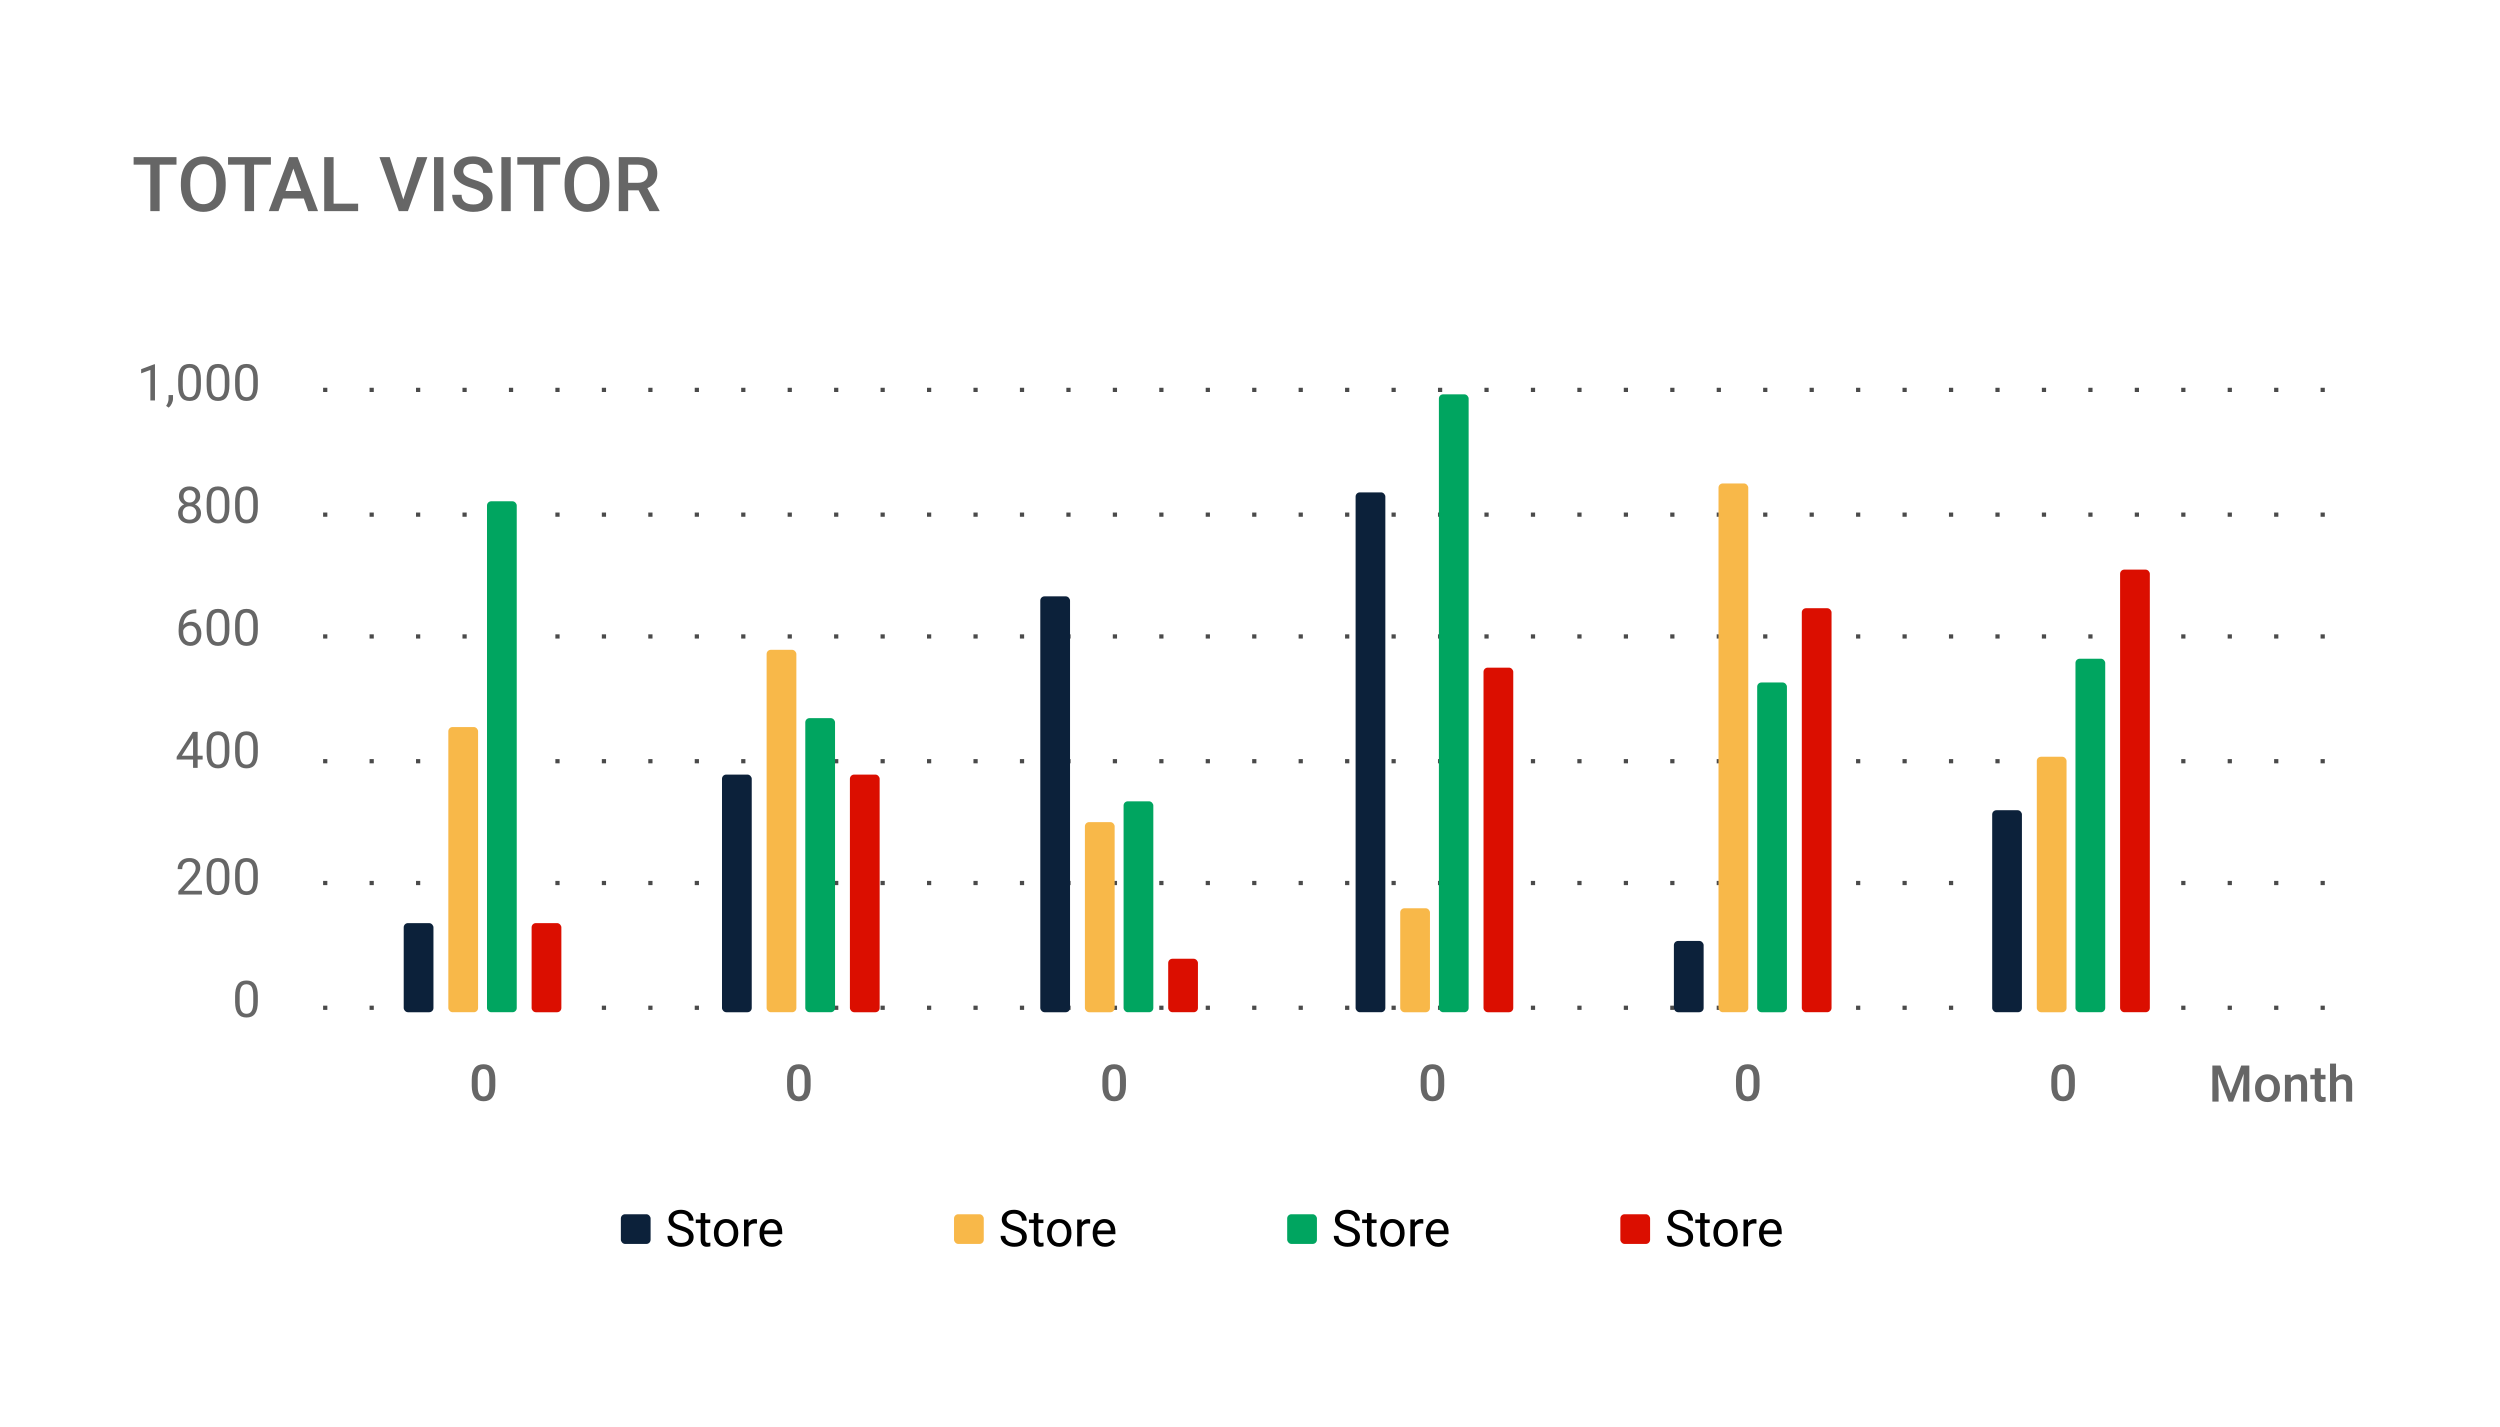 <svg width="592" height="338" viewBox="0 0 592 338" fill="none" xmlns="http://www.w3.org/2000/svg">
<g clip-path="url(#clip0_33_541)" filter="url(#filter0_d_33_541)">
<g filter="url(#filter1_d_33_541)">
<rect x="16" y="12" width="560" height="306" rx="3" fill="white"/>
</g>
<g clip-path="url(#clip1_33_541)">
<path opacity="0.6" d="M117.293 253.067C117.293 254.293 117.063 255.219 116.602 255.844C116.145 256.465 115.448 256.776 114.51 256.776C113.588 256.776 112.893 256.473 112.424 255.867C111.959 255.258 111.721 254.358 111.709 253.166V251.69C111.709 250.463 111.938 249.543 112.395 248.93C112.856 248.317 113.557 248.01 114.499 248.01C115.432 248.01 116.127 248.309 116.584 248.906C117.045 249.504 117.282 250.399 117.293 251.59V253.067ZM115.87 251.473C115.87 250.672 115.76 250.086 115.542 249.715C115.323 249.34 114.975 249.152 114.499 249.152C114.034 249.152 113.692 249.33 113.473 249.686C113.254 250.037 113.139 250.588 113.127 251.338V253.272C113.127 254.068 113.239 254.662 113.461 255.053C113.684 255.443 114.034 255.639 114.51 255.639C114.967 255.639 115.305 255.459 115.524 255.1C115.743 254.736 115.858 254.17 115.87 253.401V251.473ZM115.588 270.658H114.17V263.809L112.079 264.524V263.322L115.407 262.098H115.588V270.658Z" fill="black"/>
<path opacity="0.6" d="M191.96 253.067C191.96 254.293 191.73 255.219 191.269 255.844C190.812 256.465 190.115 256.776 189.177 256.776C188.255 256.776 187.56 256.473 187.091 255.867C186.626 255.258 186.388 254.358 186.376 253.166V251.69C186.376 250.463 186.605 249.543 187.062 248.93C187.523 248.317 188.224 248.01 189.165 248.01C190.099 248.01 190.794 248.309 191.251 248.906C191.712 249.504 191.948 250.399 191.96 251.59V253.067ZM190.536 251.473C190.536 250.672 190.427 250.086 190.208 249.715C189.99 249.34 189.642 249.152 189.165 249.152C188.7 249.152 188.359 249.33 188.14 249.686C187.921 250.037 187.806 250.588 187.794 251.338V253.272C187.794 254.068 187.906 254.662 188.128 255.053C188.351 255.443 188.7 255.639 189.177 255.639C189.634 255.639 189.972 255.459 190.191 255.1C190.409 254.736 190.525 254.17 190.536 253.401V251.473ZM192.136 270.658H186.4V269.68L189.241 266.58C189.652 266.123 189.943 265.742 190.115 265.438C190.29 265.129 190.378 264.82 190.378 264.512C190.378 264.106 190.263 263.777 190.032 263.527C189.806 263.277 189.499 263.152 189.113 263.152C188.652 263.152 188.294 263.293 188.04 263.574C187.786 263.856 187.659 264.24 187.659 264.729H186.236C186.236 264.209 186.353 263.742 186.587 263.328C186.825 262.91 187.163 262.586 187.601 262.356C188.042 262.125 188.55 262.01 189.124 262.01C189.952 262.01 190.605 262.219 191.081 262.637C191.562 263.051 191.802 263.625 191.802 264.359C191.802 264.785 191.681 265.233 191.439 265.701C191.2 266.166 190.808 266.695 190.261 267.289L188.175 269.522H192.136V270.658Z" fill="black"/>
<path opacity="0.6" d="M266.627 253.067C266.627 254.293 266.396 255.219 265.936 255.844C265.479 256.465 264.781 256.776 263.844 256.776C262.922 256.776 262.227 256.473 261.758 255.867C261.293 255.258 261.055 254.358 261.043 253.166V251.69C261.043 250.463 261.271 249.543 261.729 248.93C262.189 248.317 262.891 248.01 263.832 248.01C264.766 248.01 265.461 248.309 265.918 248.906C266.379 249.504 266.615 250.399 266.627 251.59V253.067ZM265.203 251.473C265.203 250.672 265.094 250.086 264.875 249.715C264.656 249.34 264.309 249.152 263.832 249.152C263.367 249.152 263.025 249.33 262.807 249.686C262.588 250.037 262.473 250.588 262.461 251.338V253.272C262.461 254.068 262.572 254.662 262.795 255.053C263.018 255.443 263.367 255.639 263.844 255.639C264.301 255.639 264.639 255.459 264.857 255.1C265.076 254.736 265.191 254.17 265.203 253.401V251.473ZM262.713 265.742H263.58C264.018 265.738 264.363 265.625 264.617 265.402C264.875 265.18 265.004 264.858 265.004 264.436C265.004 264.029 264.896 263.715 264.682 263.492C264.471 263.266 264.146 263.152 263.709 263.152C263.326 263.152 263.012 263.264 262.766 263.486C262.52 263.705 262.396 263.992 262.396 264.348H260.973C260.973 263.91 261.088 263.512 261.318 263.152C261.553 262.793 261.877 262.514 262.291 262.315C262.709 262.111 263.176 262.01 263.691 262.01C264.543 262.01 265.211 262.225 265.695 262.654C266.184 263.08 266.428 263.674 266.428 264.436C266.428 264.818 266.305 265.18 266.059 265.52C265.816 265.856 265.502 266.109 265.115 266.281C265.584 266.442 265.939 266.693 266.182 267.037C266.428 267.381 266.551 267.791 266.551 268.268C266.551 269.033 266.287 269.643 265.76 270.096C265.236 270.549 264.547 270.776 263.691 270.776C262.871 270.776 262.199 270.557 261.676 270.119C261.152 269.682 260.891 269.1 260.891 268.373H262.314C262.314 268.748 262.439 269.053 262.689 269.287C262.943 269.522 263.283 269.639 263.709 269.639C264.15 269.639 264.498 269.522 264.752 269.287C265.006 269.053 265.133 268.713 265.133 268.268C265.133 267.818 265 267.473 264.734 267.231C264.469 266.988 264.074 266.867 263.551 266.867H262.713V265.742Z" fill="black"/>
<path opacity="0.6" d="M341.998 253.067C341.998 254.293 341.767 255.219 341.306 255.844C340.849 256.465 340.152 256.776 339.215 256.776C338.293 256.776 337.597 256.473 337.129 255.867C336.664 255.258 336.426 254.358 336.414 253.166V251.69C336.414 250.463 336.642 249.543 337.099 248.93C337.56 248.317 338.261 248.01 339.203 248.01C340.136 248.01 340.832 248.309 341.289 248.906C341.75 249.504 341.986 250.399 341.998 251.59V253.067ZM340.574 251.473C340.574 250.672 340.465 250.086 340.246 249.715C340.027 249.34 339.679 249.152 339.203 249.152C338.738 249.152 338.396 249.33 338.177 249.686C337.959 250.037 337.844 250.588 337.832 251.338V253.272C337.832 254.068 337.943 254.662 338.166 255.053C338.388 255.443 338.738 255.639 339.215 255.639C339.672 255.639 340.01 255.459 340.228 255.1C340.447 254.736 340.562 254.17 340.574 253.401V251.473ZM341.254 267.617H342.314V268.76H341.254V270.658H339.83V268.76H336.144L336.103 267.893L339.783 262.127H341.254V267.617ZM337.597 267.617H339.83V264.055L339.724 264.242L337.597 267.617Z" fill="black"/>
<path opacity="0.6" d="M416.665 253.067C416.665 254.293 416.434 255.219 415.973 255.844C415.516 256.465 414.819 256.776 413.881 256.776C412.959 256.776 412.264 256.473 411.795 255.867C411.331 255.258 411.092 254.358 411.081 253.166V251.69C411.081 250.463 411.309 249.543 411.766 248.93C412.227 248.317 412.928 248.01 413.87 248.01C414.803 248.01 415.499 248.309 415.956 248.906C416.417 249.504 416.653 250.399 416.665 251.59V253.067ZM415.241 251.473C415.241 250.672 415.131 250.086 414.913 249.715C414.694 249.34 414.346 249.152 413.87 249.152C413.405 249.152 413.063 249.33 412.844 249.686C412.625 250.037 412.51 250.588 412.499 251.338V253.272C412.499 254.068 412.61 254.662 412.833 255.053C413.055 255.443 413.405 255.639 413.881 255.639C414.338 255.639 414.676 255.459 414.895 255.1C415.114 254.736 415.229 254.17 415.241 253.401V251.473ZM411.485 266.428L411.948 262.127H416.53V263.358H413.131L412.897 265.397C413.292 265.17 413.737 265.057 414.233 265.057C415.045 265.057 415.676 265.317 416.125 265.836C416.579 266.356 416.805 267.055 416.805 267.934C416.805 268.801 416.555 269.492 416.055 270.008C415.555 270.52 414.87 270.776 413.999 270.776C413.217 270.776 412.569 270.555 412.053 270.113C411.542 269.668 411.264 269.082 411.221 268.356H412.598C412.653 268.77 412.801 269.088 413.043 269.311C413.286 269.529 413.602 269.639 413.993 269.639C414.43 269.639 414.77 269.483 415.012 269.17C415.258 268.858 415.381 268.432 415.381 267.893C415.381 267.373 415.247 266.963 414.977 266.662C414.708 266.358 414.336 266.205 413.864 266.205C413.606 266.205 413.387 266.24 413.208 266.311C413.028 266.377 412.833 266.51 412.622 266.709L411.485 266.428Z" fill="black"/>
<path opacity="0.6" d="M491.331 253.067C491.331 254.293 491.101 255.219 490.64 255.844C490.183 256.465 489.486 256.776 488.548 256.776C487.626 256.776 486.931 256.473 486.462 255.867C485.997 255.258 485.759 254.358 485.747 253.166V251.69C485.747 250.463 485.976 249.543 486.433 248.93C486.894 248.317 487.595 248.01 488.536 248.01C489.47 248.01 490.165 248.309 490.622 248.906C491.083 249.504 491.32 250.399 491.331 251.59V253.067ZM489.907 251.473C489.907 250.672 489.798 250.086 489.579 249.715C489.361 249.34 489.013 249.152 488.536 249.152C488.072 249.152 487.73 249.33 487.511 249.686C487.292 250.037 487.177 250.588 487.165 251.338V253.272C487.165 254.068 487.277 254.662 487.499 255.053C487.722 255.443 488.072 255.639 488.548 255.639C489.005 255.639 489.343 255.459 489.562 255.1C489.781 254.736 489.896 254.17 489.907 253.401V251.473ZM490.2 262.086V263.264H490.025C489.228 263.276 488.591 263.494 488.115 263.92C487.638 264.346 487.355 264.949 487.265 265.731C487.722 265.25 488.306 265.01 489.017 265.01C489.771 265.01 490.365 265.276 490.798 265.807C491.236 266.338 491.454 267.024 491.454 267.863C491.454 268.731 491.198 269.434 490.687 269.973C490.179 270.508 489.511 270.776 488.683 270.776C487.831 270.776 487.14 270.461 486.609 269.832C486.081 269.203 485.818 268.379 485.818 267.359V266.873C485.818 265.377 486.181 264.205 486.907 263.358C487.638 262.51 488.687 262.086 490.054 262.086H490.2ZM488.671 266.158C488.359 266.158 488.072 266.246 487.81 266.422C487.552 266.598 487.363 266.832 487.241 267.125V267.559C487.241 268.192 487.374 268.695 487.64 269.07C487.906 269.442 488.249 269.627 488.671 269.627C489.093 269.627 489.427 269.469 489.673 269.152C489.919 268.836 490.042 268.42 490.042 267.904C490.042 267.389 489.917 266.969 489.667 266.645C489.417 266.32 489.085 266.158 488.671 266.158Z" fill="black"/>
<path opacity="0.6" d="M525.808 248.323L528.269 254.862L530.724 248.323H532.64V256.854H531.163V254.041L531.31 250.28L528.79 256.854H527.73L525.216 250.285L525.362 254.041V256.854H523.886V248.323H525.808ZM533.993 253.625C533.993 253.004 534.116 252.446 534.362 251.949C534.609 251.449 534.954 251.067 535.4 250.801C535.845 250.531 536.357 250.397 536.935 250.397C537.79 250.397 538.484 250.672 539.015 251.223C539.55 251.774 539.839 252.504 539.882 253.414L539.888 253.748C539.888 254.373 539.767 254.932 539.525 255.424C539.286 255.916 538.943 256.297 538.493 256.567C538.048 256.836 537.532 256.971 536.946 256.971C536.052 256.971 535.335 256.674 534.796 256.08C534.261 255.483 533.993 254.688 533.993 253.696V253.625ZM535.417 253.748C535.417 254.401 535.552 254.912 535.821 255.283C536.091 255.651 536.466 255.834 536.946 255.834C537.427 255.834 537.8 255.647 538.066 255.272C538.335 254.897 538.47 254.348 538.47 253.625C538.47 252.985 538.331 252.477 538.054 252.102C537.78 251.727 537.407 251.539 536.935 251.539C536.47 251.539 536.101 251.725 535.827 252.096C535.554 252.463 535.417 253.014 535.417 253.748ZM542.413 250.514L542.454 251.246C542.923 250.68 543.538 250.397 544.3 250.397C545.62 250.397 546.292 251.153 546.316 252.664V256.854H544.892V252.746C544.892 252.344 544.804 252.047 544.628 251.856C544.456 251.66 544.173 251.563 543.778 251.563C543.204 251.563 542.777 251.823 542.495 252.342V256.854H541.071V250.514H542.413ZM549.556 248.973V250.514H550.675V251.569H549.556V255.108C549.556 255.35 549.603 255.526 549.696 255.635C549.794 255.74 549.966 255.793 550.212 255.793C550.376 255.793 550.542 255.774 550.71 255.735V256.836C550.386 256.926 550.073 256.971 549.773 256.971C548.679 256.971 548.132 256.367 548.132 255.16V251.569H547.089V250.514H548.132V248.973H549.556ZM553.171 251.205C553.636 250.666 554.224 250.397 554.935 250.397C556.286 250.397 556.972 251.168 556.991 252.711V256.854H555.568V252.764C555.568 252.326 555.472 252.018 555.28 251.838C555.093 251.655 554.816 251.563 554.448 251.563C553.878 251.563 553.452 251.817 553.171 252.324V256.854H551.747V247.854H553.171V251.205Z" fill="black"/>
</g>
<path d="M76.513 146.71H553.459" stroke="#4A4A4A" stroke-dasharray="1 10"/>
<path d="M76.513 88.324H553.459" stroke="#4A4A4A" stroke-dasharray="1 10"/>
<path d="M76.513 176.255H553.459" stroke="#4A4A4A" stroke-dasharray="1 10"/>
<path d="M76.513 117.869H553.459" stroke="#4A4A4A" stroke-dasharray="1 10"/>
<path d="M76.513 205.097H553.459" stroke="#4A4A4A" stroke-dasharray="1 10"/>
<path d="M76.513 234.641H553.459" stroke="#4A4A4A" stroke-dasharray="1 10"/>
<g clip-path="url(#clip2_33_541)">
<path opacity="0.6" d="M61.056 233.192C61.056 234.461 60.839 235.405 60.405 236.022C59.971 236.639 59.294 236.948 58.372 236.948C57.462 236.948 56.788 236.647 56.35 236.045C55.913 235.44 55.686 234.538 55.671 233.338V231.891C55.671 230.637 55.888 229.706 56.321 229.096C56.755 228.487 57.434 228.182 58.36 228.182C59.278 228.182 59.954 228.477 60.388 229.067C60.821 229.653 61.044 230.559 61.056 231.786V233.192ZM59.971 231.709C59.971 230.792 59.843 230.124 59.585 229.706C59.327 229.284 58.919 229.073 58.36 229.073C57.806 229.073 57.401 229.282 57.147 229.7C56.893 230.118 56.763 230.76 56.755 231.627V233.362C56.755 234.284 56.888 234.965 57.153 235.407C57.423 235.844 57.829 236.063 58.372 236.063C58.907 236.063 59.303 235.856 59.561 235.442C59.823 235.028 59.96 234.375 59.971 233.485V231.709Z" fill="black"/>
<path opacity="0.6" d="M47.819 207.831H42.229V207.051L45.182 203.77C45.62 203.274 45.921 202.872 46.085 202.563C46.253 202.25 46.337 201.928 46.337 201.596C46.337 201.151 46.202 200.786 45.932 200.5C45.663 200.215 45.303 200.073 44.854 200.073C44.315 200.073 43.895 200.227 43.594 200.536C43.298 200.84 43.149 201.266 43.149 201.813H42.065C42.065 201.028 42.317 200.393 42.821 199.909C43.329 199.424 44.007 199.182 44.854 199.182C45.647 199.182 46.274 199.391 46.735 199.809C47.196 200.223 47.426 200.776 47.426 201.467C47.426 202.307 46.891 203.307 45.821 204.467L43.536 206.946H47.819V207.831ZM54.317 204.192C54.317 205.461 54.1 206.405 53.667 207.022C53.233 207.639 52.555 207.948 51.633 207.948C50.723 207.948 50.05 207.647 49.612 207.045C49.175 206.44 48.948 205.538 48.932 204.338V202.891C48.932 201.637 49.149 200.706 49.583 200.096C50.016 199.487 50.696 199.182 51.622 199.182C52.54 199.182 53.216 199.477 53.649 200.067C54.083 200.653 54.305 201.559 54.317 202.786V204.192ZM53.233 202.709C53.233 201.792 53.104 201.124 52.846 200.706C52.589 200.284 52.18 200.073 51.622 200.073C51.067 200.073 50.663 200.282 50.409 200.7C50.155 201.118 50.024 201.76 50.016 202.627V204.362C50.016 205.284 50.149 205.965 50.415 206.407C50.684 206.844 51.091 207.063 51.633 207.063C52.169 207.063 52.565 206.856 52.823 206.442C53.085 206.028 53.221 205.375 53.233 204.485V202.709ZM61.055 204.192C61.055 205.461 60.839 206.405 60.405 207.022C59.971 207.639 59.294 207.948 58.372 207.948C57.462 207.948 56.788 207.647 56.35 207.045C55.913 206.44 55.686 205.538 55.671 204.338V202.891C55.671 201.637 55.887 200.706 56.321 200.096C56.755 199.487 57.434 199.182 58.36 199.182C59.278 199.182 59.954 199.477 60.387 200.067C60.821 200.653 61.044 201.559 61.055 202.786V204.192ZM59.971 202.709C59.971 201.792 59.843 201.124 59.585 200.706C59.327 200.284 58.919 200.073 58.36 200.073C57.805 200.073 57.401 200.282 57.147 200.7C56.893 201.118 56.762 201.76 56.755 202.627V204.362C56.755 205.284 56.887 205.965 57.153 206.407C57.423 206.844 57.829 207.063 58.372 207.063C58.907 207.063 59.303 206.856 59.561 206.442C59.823 206.028 59.96 205.375 59.971 204.485V202.709Z" fill="black"/>
<path opacity="0.6" d="M46.805 174.965H47.989V175.85H46.805V177.831H45.716V175.85H41.831V175.211L45.651 169.299H46.805V174.965ZM43.061 174.965H45.716V170.782L45.587 171.016L43.061 174.965ZM54.317 174.192C54.317 175.461 54.1 176.405 53.667 177.022C53.233 177.639 52.555 177.948 51.633 177.948C50.723 177.948 50.05 177.647 49.612 177.045C49.175 176.44 48.948 175.538 48.932 174.338V172.891C48.932 171.637 49.149 170.706 49.583 170.096C50.016 169.487 50.696 169.182 51.622 169.182C52.54 169.182 53.216 169.477 53.649 170.067C54.083 170.653 54.305 171.559 54.317 172.786V174.192ZM53.233 172.709C53.233 171.792 53.104 171.124 52.846 170.706C52.589 170.284 52.18 170.073 51.622 170.073C51.067 170.073 50.663 170.282 50.409 170.7C50.155 171.118 50.024 171.76 50.016 172.627V174.362C50.016 175.284 50.149 175.965 50.415 176.407C50.684 176.844 51.091 177.063 51.633 177.063C52.169 177.063 52.565 176.856 52.823 176.442C53.085 176.028 53.221 175.375 53.233 174.485V172.709ZM61.055 174.192C61.055 175.461 60.839 176.405 60.405 177.022C59.971 177.639 59.294 177.948 58.372 177.948C57.462 177.948 56.788 177.647 56.35 177.045C55.913 176.44 55.686 175.538 55.671 174.338V172.891C55.671 171.637 55.887 170.706 56.321 170.096C56.755 169.487 57.434 169.182 58.36 169.182C59.278 169.182 59.954 169.477 60.387 170.067C60.821 170.653 61.044 171.559 61.055 172.786V174.192ZM59.971 172.709C59.971 171.792 59.843 171.124 59.585 170.706C59.327 170.284 58.919 170.073 58.36 170.073C57.805 170.073 57.401 170.282 57.147 170.7C56.893 171.118 56.762 171.76 56.755 172.627V174.362C56.755 175.284 56.887 175.965 57.153 176.407C57.423 176.844 57.829 177.063 58.372 177.063C58.907 177.063 59.303 176.856 59.561 176.442C59.823 176.028 59.96 175.375 59.971 174.485V172.709Z" fill="black"/>
<path opacity="0.6" d="M46.483 140.293V141.213H46.284C45.44 141.229 44.768 141.479 44.268 141.963C43.768 142.448 43.479 143.129 43.401 144.008C43.85 143.493 44.464 143.235 45.241 143.235C45.983 143.235 46.575 143.497 47.016 144.02C47.462 144.543 47.684 145.219 47.684 146.047C47.684 146.926 47.444 147.629 46.964 148.157C46.487 148.684 45.846 148.948 45.042 148.948C44.225 148.948 43.563 148.635 43.055 148.01C42.548 147.381 42.294 146.573 42.294 145.584V145.168C42.294 143.598 42.628 142.399 43.296 141.571C43.968 140.739 44.966 140.313 46.29 140.293H46.483ZM45.059 144.137C44.688 144.137 44.346 144.249 44.034 144.471C43.721 144.694 43.505 144.973 43.383 145.309V145.708C43.383 146.411 43.542 146.977 43.858 147.407C44.175 147.836 44.569 148.051 45.042 148.051C45.53 148.051 45.913 147.872 46.19 147.512C46.471 147.153 46.612 146.682 46.612 146.1C46.612 145.514 46.469 145.042 46.184 144.682C45.903 144.319 45.528 144.137 45.059 144.137ZM54.317 145.192C54.317 146.461 54.1 147.405 53.667 148.022C53.233 148.639 52.555 148.948 51.633 148.948C50.723 148.948 50.05 148.647 49.612 148.045C49.175 147.44 48.948 146.538 48.932 145.338V143.891C48.932 142.637 49.149 141.706 49.583 141.096C50.016 140.487 50.696 140.182 51.622 140.182C52.54 140.182 53.216 140.477 53.649 141.067C54.083 141.653 54.305 142.559 54.317 143.786V145.192ZM53.233 143.709C53.233 142.792 53.104 142.124 52.846 141.706C52.589 141.284 52.18 141.073 51.622 141.073C51.067 141.073 50.663 141.282 50.409 141.7C50.155 142.118 50.024 142.76 50.016 143.627V145.362C50.016 146.284 50.149 146.965 50.415 147.407C50.684 147.844 51.091 148.063 51.633 148.063C52.169 148.063 52.565 147.856 52.823 147.442C53.085 147.028 53.221 146.375 53.233 145.485V143.709ZM61.055 145.192C61.055 146.461 60.839 147.405 60.405 148.022C59.971 148.639 59.294 148.948 58.372 148.948C57.462 148.948 56.788 148.647 56.35 148.045C55.913 147.44 55.686 146.538 55.671 145.338V143.891C55.671 142.637 55.887 141.706 56.321 141.096C56.755 140.487 57.434 140.182 58.36 140.182C59.278 140.182 59.954 140.477 60.387 141.067C60.821 141.653 61.044 142.559 61.055 143.786V145.192ZM59.971 143.709C59.971 142.792 59.843 142.124 59.585 141.706C59.327 141.284 58.919 141.073 58.36 141.073C57.805 141.073 57.401 141.282 57.147 141.7C56.893 142.118 56.762 142.76 56.755 143.627V145.362C56.755 146.284 56.887 146.965 57.153 147.407C57.423 147.844 57.829 148.063 58.372 148.063C58.907 148.063 59.303 147.856 59.561 147.442C59.823 147.028 59.96 146.375 59.971 145.485V143.709Z" fill="black"/>
<path opacity="0.6" d="M47.403 113.526C47.403 113.952 47.29 114.331 47.063 114.663C46.841 114.995 46.538 115.254 46.155 115.442C46.6 115.633 46.952 115.913 47.21 116.28C47.471 116.647 47.602 117.063 47.602 117.528C47.602 118.266 47.352 118.854 46.852 119.292C46.356 119.729 45.702 119.948 44.889 119.948C44.069 119.948 43.411 119.729 42.915 119.292C42.423 118.85 42.176 118.262 42.176 117.528C42.176 117.067 42.301 116.651 42.551 116.28C42.805 115.909 43.155 115.627 43.6 115.436C43.221 115.249 42.923 114.989 42.704 114.657C42.485 114.325 42.376 113.948 42.376 113.526C42.376 112.807 42.606 112.237 43.067 111.815C43.528 111.393 44.136 111.182 44.889 111.182C45.639 111.182 46.245 111.393 46.706 111.815C47.171 112.237 47.403 112.807 47.403 113.526ZM46.518 117.504C46.518 117.028 46.366 116.639 46.061 116.338C45.761 116.038 45.366 115.887 44.878 115.887C44.389 115.887 43.997 116.036 43.7 116.333C43.407 116.629 43.261 117.02 43.261 117.504C43.261 117.989 43.403 118.37 43.688 118.647C43.977 118.924 44.378 119.063 44.889 119.063C45.397 119.063 45.796 118.924 46.085 118.647C46.374 118.366 46.518 117.985 46.518 117.504ZM44.889 112.073C44.464 112.073 44.118 112.206 43.852 112.471C43.591 112.733 43.46 113.09 43.46 113.543C43.46 113.977 43.589 114.329 43.846 114.598C44.108 114.864 44.456 114.997 44.889 114.997C45.323 114.997 45.669 114.864 45.926 114.598C46.188 114.329 46.319 113.977 46.319 113.543C46.319 113.11 46.184 112.756 45.915 112.483C45.645 112.209 45.303 112.073 44.889 112.073ZM54.317 116.192C54.317 117.461 54.1 118.405 53.667 119.022C53.233 119.639 52.555 119.948 51.633 119.948C50.723 119.948 50.05 119.647 49.612 119.045C49.175 118.44 48.948 117.538 48.932 116.338V114.891C48.932 113.637 49.149 112.706 49.583 112.096C50.016 111.487 50.696 111.182 51.622 111.182C52.54 111.182 53.216 111.477 53.649 112.067C54.083 112.653 54.305 113.559 54.317 114.786V116.192ZM53.233 114.709C53.233 113.792 53.104 113.124 52.846 112.706C52.589 112.284 52.18 112.073 51.622 112.073C51.067 112.073 50.663 112.282 50.409 112.7C50.155 113.118 50.024 113.76 50.016 114.627V116.362C50.016 117.284 50.149 117.965 50.415 118.407C50.684 118.844 51.091 119.063 51.633 119.063C52.169 119.063 52.565 118.856 52.823 118.442C53.085 118.028 53.221 117.375 53.233 116.485V114.709ZM61.055 116.192C61.055 117.461 60.839 118.405 60.405 119.022C59.971 119.639 59.294 119.948 58.372 119.948C57.462 119.948 56.788 119.647 56.35 119.045C55.913 118.44 55.686 117.538 55.671 116.338V114.891C55.671 113.637 55.887 112.706 56.321 112.096C56.755 111.487 57.434 111.182 58.36 111.182C59.278 111.182 59.954 111.477 60.387 112.067C60.821 112.653 61.044 113.559 61.055 114.786V116.192ZM59.971 114.709C59.971 113.792 59.843 113.124 59.585 112.706C59.327 112.284 58.919 112.073 58.36 112.073C57.805 112.073 57.401 112.282 57.147 112.7C56.893 113.118 56.762 113.76 56.755 114.627V116.362C56.755 117.284 56.887 117.965 57.153 118.407C57.423 118.844 57.829 119.063 58.372 119.063C58.907 119.063 59.303 118.856 59.561 118.442C59.823 118.028 59.96 117.375 59.971 116.485V114.709Z" fill="black"/>
<path opacity="0.6" d="M36.698 90.831H35.608V83.606L33.423 84.409V83.424L36.528 82.258H36.698V90.831ZM39.95 92.53L39.335 92.108C39.702 91.596 39.893 91.069 39.909 90.526V89.547H40.969V90.397C40.969 90.791 40.872 91.186 40.676 91.581C40.485 91.975 40.243 92.291 39.95 92.53ZM47.579 87.192C47.579 88.461 47.362 89.405 46.928 90.022C46.495 90.639 45.817 90.948 44.895 90.948C43.985 90.948 43.311 90.647 42.874 90.045C42.436 89.44 42.21 88.538 42.194 87.338V85.891C42.194 84.637 42.411 83.706 42.844 83.096C43.278 82.487 43.958 82.182 44.884 82.182C45.801 82.182 46.477 82.477 46.911 83.067C47.344 83.653 47.567 84.559 47.579 85.786V87.192ZM46.495 85.71C46.495 84.791 46.366 84.124 46.108 83.706C45.85 83.284 45.442 83.073 44.884 83.073C44.329 83.073 43.925 83.282 43.671 83.7C43.417 84.118 43.286 84.76 43.278 85.627V87.362C43.278 88.284 43.411 88.965 43.676 89.407C43.946 89.844 44.352 90.063 44.895 90.063C45.43 90.063 45.827 89.856 46.085 89.442C46.346 89.028 46.483 88.376 46.495 87.485V85.71ZM54.317 87.192C54.317 88.461 54.1 89.405 53.667 90.022C53.233 90.639 52.555 90.948 51.634 90.948C50.723 90.948 50.05 90.647 49.612 90.045C49.175 89.44 48.948 88.538 48.932 87.338V85.891C48.932 84.637 49.149 83.706 49.583 83.096C50.016 82.487 50.696 82.182 51.622 82.182C52.54 82.182 53.216 82.477 53.649 83.067C54.083 83.653 54.305 84.559 54.317 85.786V87.192ZM53.233 85.71C53.233 84.791 53.104 84.124 52.846 83.706C52.589 83.284 52.18 83.073 51.622 83.073C51.067 83.073 50.663 83.282 50.409 83.7C50.155 84.118 50.024 84.76 50.016 85.627V87.362C50.016 88.284 50.149 88.965 50.415 89.407C50.684 89.844 51.091 90.063 51.634 90.063C52.169 90.063 52.565 89.856 52.823 89.442C53.085 89.028 53.221 88.376 53.233 87.485V85.71ZM61.055 87.192C61.055 88.461 60.839 89.405 60.405 90.022C59.971 90.639 59.294 90.948 58.372 90.948C57.462 90.948 56.788 90.647 56.35 90.045C55.913 89.44 55.686 88.538 55.671 87.338V85.891C55.671 84.637 55.888 83.706 56.321 83.096C56.755 82.487 57.434 82.182 58.36 82.182C59.278 82.182 59.954 82.477 60.388 83.067C60.821 83.653 61.044 84.559 61.055 85.786V87.192ZM59.971 85.71C59.971 84.791 59.843 84.124 59.585 83.706C59.327 83.284 58.919 83.073 58.36 83.073C57.805 83.073 57.401 83.282 57.147 83.7C56.893 84.118 56.763 84.76 56.755 85.627V87.362C56.755 88.284 56.888 88.965 57.153 89.407C57.423 89.844 57.829 90.063 58.372 90.063C58.907 90.063 59.303 89.856 59.561 89.442C59.823 89.028 59.96 88.376 59.971 87.485V85.71Z" fill="black"/>
</g>
<rect x="95.598" y="214.593" width="7.044" height="21.104" rx="1" fill="#0C213A"/>
<rect x="106.164" y="168.165" width="7.044" height="67.531" rx="1" fill="#F8B849"/>
<rect x="115.321" y="114.703" width="7.044" height="120.993" rx="1" fill="#00A560"/>
<rect x="125.887" y="214.593" width="7.044" height="21.104" rx="1" fill="#DB0E00"/>
<rect x="170.969" y="179.421" width="7.044" height="56.276" rx="1" fill="#0C213A"/>
<rect x="181.535" y="149.876" width="7.044" height="85.821" rx="1" fill="#F8B849"/>
<rect x="190.692" y="166.055" width="7.044" height="69.641" rx="1" fill="#00A560"/>
<rect x="201.258" y="179.421" width="7.044" height="56.276" rx="1" fill="#DB0E00"/>
<rect x="246.34" y="137.214" width="7.044" height="98.483" rx="1" fill="#0C213A"/>
<rect x="256.906" y="190.676" width="7.044" height="45.021" rx="1" fill="#F8B849"/>
<rect x="266.063" y="185.752" width="7.044" height="49.945" rx="1" fill="#00A560"/>
<rect x="276.629" y="223.034" width="7.044" height="12.662" rx="1" fill="#DB0E00"/>
<rect x="321.006" y="112.593" width="7.044" height="123.103" rx="1" fill="#0C213A"/>
<rect x="331.572" y="211.076" width="7.044" height="24.621" rx="1" fill="#F8B849"/>
<rect x="340.73" y="89.379" width="7.044" height="146.317" rx="1" fill="#00A560"/>
<rect x="351.296" y="154.097" width="7.044" height="81.6" rx="1" fill="#DB0E00"/>
<rect x="396.377" y="218.814" width="7.044" height="16.883" rx="1" fill="#0C213A"/>
<rect x="406.944" y="110.483" width="7.044" height="125.214" rx="1" fill="#F8B849"/>
<rect x="416.101" y="157.614" width="7.044" height="78.083" rx="1" fill="#00A560"/>
<rect x="426.667" y="140.027" width="7.044" height="95.669" rx="1" fill="#DB0E00"/>
<rect x="471.749" y="187.862" width="7.044" height="47.834" rx="1" fill="#0C213A"/>
<rect x="482.314" y="175.2" width="7.044" height="60.497" rx="1" fill="#F8B849"/>
<rect x="491.472" y="151.986" width="7.044" height="83.71" rx="1" fill="#00A560"/>
<rect x="502.038" y="130.883" width="7.044" height="104.814" rx="1" fill="#DB0E00"/>
<g clip-path="url(#clip3_33_541)">
<rect x="147.019" y="283.531" width="7.044" height="7.034" rx="1" fill="#0C213A"/>
<path d="M161.089 287.322C160.124 287.044 159.421 286.704 158.979 286.302C158.542 285.896 158.323 285.396 158.323 284.802C158.323 284.13 158.591 283.575 159.126 283.138C159.665 282.697 160.364 282.476 161.224 282.476C161.81 282.476 162.331 282.589 162.788 282.816C163.249 283.042 163.604 283.355 163.854 283.753C164.108 284.152 164.235 284.587 164.235 285.06H163.104C163.104 284.544 162.94 284.14 162.612 283.847C162.284 283.55 161.821 283.402 161.224 283.402C160.669 283.402 160.235 283.525 159.923 283.771C159.614 284.013 159.46 284.351 159.46 284.784C159.46 285.132 159.606 285.427 159.899 285.669C160.196 285.907 160.698 286.126 161.405 286.325C162.116 286.525 162.671 286.745 163.069 286.988C163.472 287.226 163.769 287.505 163.96 287.825C164.155 288.146 164.253 288.523 164.253 288.956C164.253 289.648 163.983 290.202 163.444 290.62C162.905 291.034 162.185 291.241 161.282 291.241C160.696 291.241 160.149 291.13 159.642 290.907C159.134 290.681 158.741 290.372 158.464 289.982C158.19 289.591 158.054 289.148 158.054 288.652H159.185C159.185 289.167 159.374 289.575 159.753 289.876C160.136 290.173 160.646 290.322 161.282 290.322C161.876 290.322 162.331 290.2 162.647 289.958C162.964 289.716 163.122 289.386 163.122 288.968C163.122 288.55 162.976 288.228 162.683 288.001C162.39 287.771 161.858 287.544 161.089 287.322ZM167.001 283.249V284.784H168.185V285.622H167.001V289.554C167.001 289.808 167.054 289.999 167.159 290.128C167.265 290.253 167.444 290.316 167.698 290.316C167.823 290.316 167.995 290.292 168.214 290.245V291.124C167.929 291.202 167.651 291.241 167.382 291.241C166.897 291.241 166.532 291.095 166.286 290.802C166.04 290.509 165.917 290.093 165.917 289.554V285.622H164.763V284.784H165.917V283.249H167.001ZM169.052 287.896C169.052 287.275 169.173 286.716 169.415 286.22C169.661 285.724 170.001 285.341 170.435 285.072C170.872 284.802 171.37 284.667 171.929 284.667C172.792 284.667 173.489 284.966 174.021 285.564C174.556 286.161 174.823 286.956 174.823 287.948V288.025C174.823 288.642 174.704 289.197 174.466 289.689C174.231 290.177 173.894 290.558 173.452 290.831C173.015 291.105 172.511 291.241 171.94 291.241C171.081 291.241 170.384 290.943 169.849 290.345C169.317 289.747 169.052 288.956 169.052 287.972V287.896ZM170.142 288.025C170.142 288.728 170.304 289.292 170.628 289.718C170.956 290.144 171.394 290.357 171.94 290.357C172.491 290.357 172.929 290.142 173.253 289.712C173.577 289.279 173.739 288.673 173.739 287.896C173.739 287.2 173.573 286.638 173.241 286.208C172.913 285.775 172.476 285.558 171.929 285.558C171.394 285.558 170.962 285.771 170.634 286.197C170.306 286.622 170.142 287.232 170.142 288.025ZM179.247 285.757C179.083 285.73 178.905 285.716 178.714 285.716C178.003 285.716 177.521 286.019 177.267 286.624V291.124H176.183V284.784H177.237L177.255 285.517C177.61 284.95 178.114 284.667 178.767 284.667C178.978 284.667 179.138 284.695 179.247 284.749V285.757ZM182.763 291.241C181.903 291.241 181.204 290.96 180.665 290.398C180.126 289.831 179.856 289.075 179.856 288.13V287.931C179.856 287.302 179.976 286.741 180.214 286.249C180.456 285.753 180.792 285.366 181.222 285.089C181.655 284.808 182.124 284.667 182.628 284.667C183.452 284.667 184.093 284.939 184.55 285.482C185.007 286.025 185.235 286.802 185.235 287.814V288.265H180.94C180.956 288.89 181.138 289.396 181.485 289.782C181.837 290.165 182.282 290.357 182.821 290.357C183.204 290.357 183.528 290.279 183.794 290.122C184.06 289.966 184.292 289.759 184.491 289.501L185.153 290.017C184.622 290.833 183.825 291.241 182.763 291.241ZM182.628 285.558C182.19 285.558 181.823 285.718 181.526 286.038C181.229 286.355 181.046 286.8 180.976 287.374H184.151V287.292C184.12 286.741 183.972 286.316 183.706 286.015C183.44 285.71 183.081 285.558 182.628 285.558ZM159.431 298.784L159.466 299.581C159.95 298.972 160.583 298.667 161.364 298.667C162.704 298.667 163.38 299.423 163.392 300.935V305.124H162.308V300.929C162.304 300.472 162.198 300.134 161.991 299.915C161.788 299.697 161.47 299.587 161.036 299.587C160.685 299.587 160.376 299.681 160.11 299.868C159.845 300.056 159.638 300.302 159.489 300.607V305.124H158.405V298.784H159.431ZM168.94 305.124C168.878 304.999 168.827 304.777 168.788 304.456C168.284 304.98 167.683 305.241 166.983 305.241C166.358 305.241 165.845 305.066 165.442 304.714C165.044 304.359 164.845 303.909 164.845 303.366C164.845 302.706 165.095 302.195 165.595 301.831C166.099 301.464 166.806 301.281 167.716 301.281H168.771V300.782C168.771 300.404 168.657 300.103 168.431 299.88C168.204 299.654 167.87 299.54 167.429 299.54C167.042 299.54 166.718 299.638 166.456 299.833C166.194 300.029 166.063 300.265 166.063 300.542H164.974C164.974 300.226 165.085 299.921 165.308 299.628C165.534 299.331 165.839 299.097 166.222 298.925C166.608 298.753 167.032 298.667 167.493 298.667C168.224 298.667 168.796 298.851 169.21 299.218C169.624 299.581 169.839 300.083 169.854 300.724V303.642C169.854 304.224 169.929 304.687 170.077 305.031V305.124H168.94ZM167.142 304.298C167.481 304.298 167.804 304.21 168.108 304.034C168.413 303.859 168.634 303.63 168.771 303.349V302.048H167.921C166.593 302.048 165.929 302.437 165.929 303.214C165.929 303.554 166.042 303.82 166.269 304.011C166.495 304.202 166.786 304.298 167.142 304.298ZM172.573 298.784L172.603 299.488C173.067 298.941 173.694 298.667 174.483 298.667C175.37 298.667 175.974 299.007 176.294 299.687C176.505 299.382 176.778 299.136 177.114 298.948C177.454 298.761 177.854 298.667 178.315 298.667C179.706 298.667 180.413 299.404 180.437 300.876V305.124H179.353V300.941C179.353 300.488 179.249 300.15 179.042 299.927C178.835 299.7 178.487 299.587 177.999 299.587C177.597 299.587 177.263 299.708 176.997 299.95C176.731 300.189 176.577 300.511 176.534 300.917V305.124H175.444V300.97C175.444 300.048 174.993 299.587 174.091 299.587C173.38 299.587 172.894 299.89 172.632 300.495V305.124H171.548V298.784H172.573ZM184.708 305.241C183.849 305.241 183.149 304.96 182.61 304.398C182.071 303.831 181.802 303.075 181.802 302.13V301.931C181.802 301.302 181.921 300.741 182.159 300.249C182.401 299.753 182.737 299.366 183.167 299.089C183.601 298.808 184.069 298.667 184.573 298.667C185.397 298.667 186.038 298.939 186.495 299.482C186.952 300.025 187.181 300.802 187.181 301.814V302.265H182.886C182.901 302.89 183.083 303.396 183.431 303.782C183.782 304.165 184.228 304.357 184.767 304.357C185.149 304.357 185.474 304.279 185.739 304.122C186.005 303.966 186.237 303.759 186.437 303.501L187.099 304.017C186.567 304.833 185.771 305.241 184.708 305.241ZM184.573 299.558C184.136 299.558 183.769 299.718 183.472 300.038C183.175 300.355 182.991 300.8 182.921 301.374H186.097V301.292C186.065 300.741 185.917 300.316 185.651 300.015C185.386 299.71 185.026 299.558 184.573 299.558ZM194.868 305.124H193.778V297.9L191.593 298.702V297.718L194.698 296.552H194.868V305.124Z" fill="black"/>
<rect x="225.912" y="283.531" width="7.044" height="7.034" rx="1" fill="#F8B849"/>
<path d="M239.982 287.322C239.017 287.044 238.314 286.704 237.873 286.302C237.435 285.896 237.216 285.396 237.216 284.802C237.216 284.13 237.484 283.575 238.019 283.138C238.558 282.697 239.257 282.476 240.117 282.476C240.703 282.476 241.224 282.589 241.681 282.816C242.142 283.042 242.498 283.355 242.748 283.753C243.001 284.152 243.128 284.587 243.128 285.06H241.998C241.998 284.544 241.833 284.14 241.505 283.847C241.177 283.55 240.714 283.402 240.117 283.402C239.562 283.402 239.128 283.525 238.816 283.771C238.507 284.013 238.353 284.351 238.353 284.784C238.353 285.132 238.5 285.427 238.792 285.669C239.089 285.907 239.591 286.126 240.298 286.325C241.009 286.525 241.564 286.745 241.962 286.988C242.365 287.226 242.662 287.505 242.853 287.825C243.048 288.146 243.146 288.523 243.146 288.956C243.146 289.648 242.876 290.202 242.337 290.62C241.798 291.034 241.078 291.241 240.175 291.241C239.589 291.241 239.042 291.13 238.535 290.907C238.027 290.681 237.634 290.372 237.357 289.982C237.083 289.591 236.947 289.148 236.947 288.652H238.078C238.078 289.167 238.267 289.575 238.646 289.876C239.029 290.173 239.539 290.322 240.175 290.322C240.769 290.322 241.224 290.2 241.541 289.958C241.857 289.716 242.015 289.386 242.015 288.968C242.015 288.55 241.869 288.228 241.576 288.001C241.283 287.771 240.751 287.544 239.982 287.322ZM245.894 283.249V284.784H247.078V285.622H245.894V289.554C245.894 289.808 245.947 289.999 246.052 290.128C246.158 290.253 246.337 290.316 246.591 290.316C246.716 290.316 246.888 290.292 247.107 290.245V291.124C246.822 291.202 246.544 291.241 246.275 291.241C245.791 291.241 245.425 291.095 245.179 290.802C244.933 290.509 244.81 290.093 244.81 289.554V285.622H243.656V284.784H244.81V283.249H245.894ZM247.945 287.896C247.945 287.275 248.066 286.716 248.308 286.22C248.554 285.724 248.894 285.341 249.328 285.072C249.765 284.802 250.263 284.667 250.822 284.667C251.685 284.667 252.382 284.966 252.914 285.564C253.449 286.161 253.716 286.956 253.716 287.948V288.025C253.716 288.642 253.597 289.197 253.359 289.689C253.125 290.177 252.787 290.558 252.345 290.831C251.908 291.105 251.404 291.241 250.833 291.241C249.974 291.241 249.277 290.943 248.742 290.345C248.21 289.747 247.945 288.956 247.945 287.972V287.896ZM249.035 288.025C249.035 288.728 249.197 289.292 249.521 289.718C249.849 290.144 250.287 290.357 250.833 290.357C251.384 290.357 251.822 290.142 252.146 289.712C252.47 289.279 252.632 288.673 252.632 287.896C252.632 287.2 252.466 286.638 252.134 286.208C251.806 285.775 251.369 285.558 250.822 285.558C250.287 285.558 249.855 285.771 249.527 286.197C249.199 286.622 249.035 287.232 249.035 288.025ZM258.14 285.757C257.976 285.73 257.798 285.716 257.607 285.716C256.896 285.716 256.414 286.019 256.16 286.624V291.124H255.076V284.784H256.13L256.148 285.517C256.503 284.95 257.007 284.667 257.66 284.667C257.871 284.667 258.031 284.695 258.14 284.749V285.757ZM261.656 291.241C260.796 291.241 260.097 290.96 259.558 290.398C259.019 289.831 258.75 289.075 258.75 288.13V287.931C258.75 287.302 258.869 286.741 259.107 286.249C259.349 285.753 259.685 285.366 260.115 285.089C260.548 284.808 261.017 284.667 261.521 284.667C262.345 284.667 262.986 284.939 263.443 285.482C263.9 286.025 264.128 286.802 264.128 287.814V288.265H259.833C259.849 288.89 260.031 289.396 260.378 289.782C260.73 290.165 261.175 290.357 261.714 290.357C262.097 290.357 262.421 290.279 262.687 290.122C262.953 289.966 263.185 289.759 263.384 289.501L264.046 290.017C263.515 290.833 262.718 291.241 261.656 291.241ZM261.521 285.558C261.083 285.558 260.716 285.718 260.419 286.038C260.123 286.355 259.939 286.8 259.869 287.374H263.044V287.292C263.013 286.741 262.865 286.316 262.599 286.015C262.333 285.71 261.974 285.558 261.521 285.558ZM238.324 298.784L238.359 299.581C238.843 298.972 239.476 298.667 240.257 298.667C241.597 298.667 242.273 299.423 242.285 300.935V305.124H241.201V300.929C241.197 300.472 241.091 300.134 240.884 299.915C240.681 299.697 240.363 299.587 239.929 299.587C239.578 299.587 239.269 299.681 239.003 299.868C238.738 300.056 238.531 300.302 238.382 300.607V305.124H237.298V298.784H238.324ZM247.833 305.124C247.771 304.999 247.72 304.777 247.681 304.456C247.177 304.98 246.576 305.241 245.876 305.241C245.251 305.241 244.738 305.066 244.335 304.714C243.937 304.359 243.738 303.909 243.738 303.366C243.738 302.706 243.988 302.195 244.488 301.831C244.992 301.464 245.699 301.281 246.609 301.281H247.664V300.782C247.664 300.404 247.55 300.103 247.324 299.88C247.097 299.654 246.763 299.54 246.322 299.54C245.935 299.54 245.611 299.638 245.349 299.833C245.087 300.029 244.957 300.265 244.957 300.542H243.867C243.867 300.226 243.978 299.921 244.201 299.628C244.427 299.331 244.732 299.097 245.115 298.925C245.501 298.753 245.925 298.667 246.386 298.667C247.117 298.667 247.689 298.851 248.103 299.218C248.517 299.581 248.732 300.083 248.748 300.724V303.642C248.748 304.224 248.822 304.687 248.97 305.031V305.124H247.833ZM246.035 304.298C246.375 304.298 246.697 304.21 247.001 304.034C247.306 303.859 247.527 303.63 247.664 303.349V302.048H246.814C245.486 302.048 244.822 302.437 244.822 303.214C244.822 303.554 244.935 303.82 245.162 304.011C245.388 304.202 245.679 304.298 246.035 304.298ZM251.466 298.784L251.496 299.488C251.96 298.941 252.587 298.667 253.376 298.667C254.263 298.667 254.867 299.007 255.187 299.687C255.398 299.382 255.671 299.136 256.007 298.948C256.347 298.761 256.748 298.667 257.208 298.667C258.599 298.667 259.306 299.404 259.33 300.876V305.124H258.246V300.941C258.246 300.488 258.142 300.15 257.935 299.927C257.728 299.7 257.38 299.587 256.892 299.587C256.49 299.587 256.156 299.708 255.89 299.95C255.625 300.189 255.47 300.511 255.427 300.917V305.124H254.337V300.97C254.337 300.048 253.886 299.587 252.984 299.587C252.273 299.587 251.787 299.89 251.525 300.495V305.124H250.441V298.784H251.466ZM263.601 305.241C262.742 305.241 262.042 304.96 261.503 304.398C260.964 303.831 260.695 303.075 260.695 302.13V301.931C260.695 301.302 260.814 300.741 261.052 300.249C261.294 299.753 261.63 299.366 262.06 299.089C262.494 298.808 262.962 298.667 263.466 298.667C264.291 298.667 264.931 298.939 265.388 299.482C265.845 300.025 266.074 300.802 266.074 301.814V302.265H261.779C261.794 302.89 261.976 303.396 262.324 303.782C262.675 304.165 263.121 304.357 263.66 304.357C264.042 304.357 264.367 304.279 264.632 304.122C264.898 303.966 265.13 303.759 265.33 303.501L265.992 304.017C265.46 304.833 264.664 305.241 263.601 305.241ZM263.466 299.558C263.029 299.558 262.662 299.718 262.365 300.038C262.068 300.355 261.884 300.8 261.814 301.374H264.99V301.292C264.958 300.741 264.81 300.316 264.544 300.015C264.279 299.71 263.919 299.558 263.466 299.558ZM275.789 305.124H270.199V304.345L273.152 301.064C273.589 300.568 273.89 300.165 274.054 299.857C274.222 299.544 274.306 299.222 274.306 298.89C274.306 298.445 274.171 298.079 273.902 297.794C273.632 297.509 273.273 297.366 272.824 297.366C272.285 297.366 271.865 297.521 271.564 297.829C271.267 298.134 271.119 298.56 271.119 299.107H270.035C270.035 298.322 270.287 297.687 270.791 297.202C271.298 296.718 271.976 296.476 272.824 296.476C273.617 296.476 274.244 296.685 274.705 297.103C275.166 297.517 275.396 298.07 275.396 298.761C275.396 299.601 274.861 300.601 273.791 301.761L271.505 304.24H275.789V305.124Z" fill="black"/>
<rect x="304.805" y="283.531" width="7.044" height="7.034" rx="1" fill="#00A560"/>
<path d="M318.875 287.322C317.91 287.044 317.207 286.704 316.766 286.302C316.328 285.896 316.109 285.396 316.109 284.802C316.109 284.13 316.377 283.575 316.912 283.138C317.451 282.697 318.15 282.476 319.01 282.476C319.596 282.476 320.117 282.589 320.574 282.816C321.035 283.042 321.391 283.355 321.641 283.753C321.895 284.152 322.021 284.587 322.021 285.06H320.891C320.891 284.544 320.727 284.14 320.398 283.847C320.07 283.55 319.607 283.402 319.01 283.402C318.455 283.402 318.021 283.525 317.709 283.771C317.4 284.013 317.246 284.351 317.246 284.784C317.246 285.132 317.393 285.427 317.686 285.669C317.982 285.907 318.484 286.126 319.191 286.325C319.902 286.525 320.457 286.745 320.855 286.988C321.258 287.226 321.555 287.505 321.746 287.825C321.941 288.146 322.039 288.523 322.039 288.956C322.039 289.648 321.77 290.202 321.23 290.62C320.691 291.034 319.971 291.241 319.068 291.241C318.482 291.241 317.936 291.13 317.428 290.907C316.92 290.681 316.527 290.372 316.25 289.982C315.977 289.591 315.84 289.148 315.84 288.652H316.971C316.971 289.167 317.16 289.575 317.539 289.876C317.922 290.173 318.432 290.322 319.068 290.322C319.662 290.322 320.117 290.2 320.434 289.958C320.75 289.716 320.908 289.386 320.908 288.968C320.908 288.55 320.762 288.228 320.469 288.001C320.176 287.771 319.645 287.544 318.875 287.322ZM324.787 283.249V284.784H325.971V285.622H324.787V289.554C324.787 289.808 324.84 289.999 324.945 290.128C325.051 290.253 325.23 290.316 325.484 290.316C325.609 290.316 325.781 290.292 326 290.245V291.124C325.715 291.202 325.438 291.241 325.168 291.241C324.684 291.241 324.318 291.095 324.072 290.802C323.826 290.509 323.703 290.093 323.703 289.554V285.622H322.549V284.784H323.703V283.249H324.787ZM326.838 287.896C326.838 287.275 326.959 286.716 327.201 286.22C327.447 285.724 327.787 285.341 328.221 285.072C328.658 284.802 329.156 284.667 329.715 284.667C330.578 284.667 331.275 284.966 331.807 285.564C332.342 286.161 332.609 286.956 332.609 287.948V288.025C332.609 288.642 332.49 289.197 332.252 289.689C332.018 290.177 331.68 290.558 331.238 290.831C330.801 291.105 330.297 291.241 329.727 291.241C328.867 291.241 328.17 290.943 327.635 290.345C327.104 289.747 326.838 288.956 326.838 287.972V287.896ZM327.928 288.025C327.928 288.728 328.09 289.292 328.414 289.718C328.742 290.144 329.18 290.357 329.727 290.357C330.277 290.357 330.715 290.142 331.039 289.712C331.363 289.279 331.525 288.673 331.525 287.896C331.525 287.2 331.359 286.638 331.027 286.208C330.699 285.775 330.262 285.558 329.715 285.558C329.18 285.558 328.748 285.771 328.42 286.197C328.092 286.622 327.928 287.232 327.928 288.025ZM337.033 285.757C336.869 285.73 336.691 285.716 336.5 285.716C335.789 285.716 335.307 286.019 335.053 286.624V291.124H333.969V284.784H335.023L335.041 285.517C335.396 284.95 335.9 284.667 336.553 284.667C336.764 284.667 336.924 284.695 337.033 284.749V285.757ZM340.549 291.241C339.689 291.241 338.99 290.96 338.451 290.398C337.912 289.831 337.643 289.075 337.643 288.13V287.931C337.643 287.302 337.762 286.741 338 286.249C338.242 285.753 338.578 285.366 339.008 285.089C339.441 284.808 339.91 284.667 340.414 284.667C341.238 284.667 341.879 284.939 342.336 285.482C342.793 286.025 343.021 286.802 343.021 287.814V288.265H338.727C338.742 288.89 338.924 289.396 339.271 289.782C339.623 290.165 340.068 290.357 340.607 290.357C340.99 290.357 341.314 290.279 341.58 290.122C341.846 289.966 342.078 289.759 342.277 289.501L342.939 290.017C342.408 290.833 341.611 291.241 340.549 291.241ZM340.414 285.558C339.977 285.558 339.609 285.718 339.312 286.038C339.016 286.355 338.832 286.8 338.762 287.374H341.938V287.292C341.906 286.741 341.758 286.316 341.492 286.015C341.227 285.71 340.867 285.558 340.414 285.558ZM317.217 298.784L317.252 299.581C317.736 298.972 318.369 298.667 319.15 298.667C320.49 298.667 321.166 299.423 321.178 300.935V305.124H320.094V300.929C320.09 300.472 319.984 300.134 319.777 299.915C319.574 299.697 319.256 299.587 318.822 299.587C318.471 299.587 318.162 299.681 317.896 299.868C317.631 300.056 317.424 300.302 317.275 300.607V305.124H316.191V298.784H317.217ZM326.727 305.124C326.664 304.999 326.613 304.777 326.574 304.456C326.07 304.98 325.469 305.241 324.77 305.241C324.145 305.241 323.631 305.066 323.229 304.714C322.83 304.359 322.631 303.909 322.631 303.366C322.631 302.706 322.881 302.195 323.381 301.831C323.885 301.464 324.592 301.281 325.502 301.281H326.557V300.782C326.557 300.404 326.443 300.103 326.217 299.88C325.99 299.654 325.656 299.54 325.215 299.54C324.828 299.54 324.504 299.638 324.242 299.833C323.98 300.029 323.85 300.265 323.85 300.542H322.76C322.76 300.226 322.871 299.921 323.094 299.628C323.32 299.331 323.625 299.097 324.008 298.925C324.395 298.753 324.818 298.667 325.279 298.667C326.01 298.667 326.582 298.851 326.996 299.218C327.41 299.581 327.625 300.083 327.641 300.724V303.642C327.641 304.224 327.715 304.687 327.863 305.031V305.124H326.727ZM324.928 304.298C325.268 304.298 325.59 304.21 325.895 304.034C326.199 303.859 326.42 303.63 326.557 303.349V302.048H325.707C324.379 302.048 323.715 302.437 323.715 303.214C323.715 303.554 323.828 303.82 324.055 304.011C324.281 304.202 324.572 304.298 324.928 304.298ZM330.359 298.784L330.389 299.488C330.854 298.941 331.48 298.667 332.27 298.667C333.156 298.667 333.76 299.007 334.08 299.687C334.291 299.382 334.564 299.136 334.9 298.948C335.24 298.761 335.641 298.667 336.102 298.667C337.492 298.667 338.199 299.404 338.223 300.876V305.124H337.139V300.941C337.139 300.488 337.035 300.15 336.828 299.927C336.621 299.7 336.273 299.587 335.785 299.587C335.383 299.587 335.049 299.708 334.783 299.95C334.518 300.189 334.363 300.511 334.32 300.917V305.124H333.23V300.97C333.23 300.048 332.779 299.587 331.877 299.587C331.166 299.587 330.68 299.89 330.418 300.495V305.124H329.334V298.784H330.359ZM342.494 305.241C341.635 305.241 340.936 304.96 340.396 304.398C339.857 303.831 339.588 303.075 339.588 302.13V301.931C339.588 301.302 339.707 300.741 339.945 300.249C340.188 299.753 340.523 299.366 340.953 299.089C341.387 298.808 341.855 298.667 342.359 298.667C343.184 298.667 343.824 298.939 344.281 299.482C344.738 300.025 344.967 300.802 344.967 301.814V302.265H340.672C340.688 302.89 340.869 303.396 341.217 303.782C341.568 304.165 342.014 304.357 342.553 304.357C342.936 304.357 343.26 304.279 343.525 304.122C343.791 303.966 344.023 303.759 344.223 303.501L344.885 304.017C344.354 304.833 343.557 305.241 342.494 305.241ZM342.359 299.558C341.922 299.558 341.555 299.718 341.258 300.038C340.961 300.355 340.777 300.8 340.707 301.374H343.883V301.292C343.852 300.741 343.703 300.316 343.438 300.015C343.172 299.71 342.812 299.558 342.359 299.558ZM350.668 300.331H351.482C351.994 300.323 352.396 300.189 352.689 299.927C352.982 299.665 353.129 299.312 353.129 298.866C353.129 297.866 352.631 297.366 351.635 297.366C351.166 297.366 350.791 297.501 350.51 297.771C350.232 298.036 350.094 298.39 350.094 298.831H349.01C349.01 298.156 349.256 297.595 349.748 297.15C350.244 296.7 350.873 296.476 351.635 296.476C352.439 296.476 353.07 296.689 353.527 297.115C353.984 297.54 354.213 298.132 354.213 298.89C354.213 299.261 354.092 299.62 353.85 299.968C353.611 300.316 353.285 300.575 352.871 300.747C353.34 300.896 353.701 301.142 353.955 301.486C354.213 301.829 354.342 302.249 354.342 302.745C354.342 303.511 354.092 304.118 353.592 304.568C353.092 305.017 352.441 305.241 351.641 305.241C350.84 305.241 350.188 305.025 349.684 304.591C349.184 304.157 348.934 303.585 348.934 302.874H350.023C350.023 303.323 350.17 303.683 350.463 303.952C350.756 304.222 351.148 304.357 351.641 304.357C352.164 304.357 352.564 304.22 352.842 303.947C353.119 303.673 353.258 303.281 353.258 302.769C353.258 302.273 353.105 301.892 352.801 301.626C352.496 301.361 352.057 301.224 351.482 301.216H350.668V300.331Z" fill="black"/>
<rect x="383.698" y="283.531" width="7.044" height="7.034" rx="1" fill="#DB0E00"/>
<path d="M397.768 287.322C396.803 287.044 396.1 286.704 395.659 286.302C395.221 285.896 395.002 285.396 395.002 284.802C395.002 284.13 395.27 283.575 395.805 283.138C396.344 282.697 397.043 282.476 397.903 282.476C398.489 282.476 399.01 282.589 399.467 282.816C399.928 283.042 400.284 283.355 400.534 283.753C400.788 284.152 400.915 284.587 400.915 285.06H399.784C399.784 284.544 399.62 284.14 399.292 283.847C398.963 283.55 398.5 283.402 397.903 283.402C397.348 283.402 396.915 283.525 396.602 283.771C396.293 284.013 396.139 284.351 396.139 284.784C396.139 285.132 396.286 285.427 396.579 285.669C396.875 285.907 397.377 286.126 398.084 286.325C398.795 286.525 399.35 286.745 399.749 286.988C400.151 287.226 400.448 287.505 400.639 287.825C400.834 288.146 400.932 288.523 400.932 288.956C400.932 289.648 400.663 290.202 400.124 290.62C399.584 291.034 398.864 291.241 397.961 291.241C397.375 291.241 396.829 291.13 396.321 290.907C395.813 290.681 395.42 290.372 395.143 289.982C394.87 289.591 394.733 289.148 394.733 288.652H395.864C395.864 289.167 396.053 289.575 396.432 289.876C396.815 290.173 397.325 290.322 397.961 290.322C398.555 290.322 399.01 290.2 399.327 289.958C399.643 289.716 399.801 289.386 399.801 288.968C399.801 288.55 399.655 288.228 399.362 288.001C399.069 287.771 398.538 287.544 397.768 287.322ZM403.68 283.249V284.784H404.864V285.622H403.68V289.554C403.68 289.808 403.733 289.999 403.838 290.128C403.944 290.253 404.124 290.316 404.377 290.316C404.502 290.316 404.674 290.292 404.893 290.245V291.124C404.608 291.202 404.331 291.241 404.061 291.241C403.577 291.241 403.211 291.095 402.965 290.802C402.719 290.509 402.596 290.093 402.596 289.554V285.622H401.442V284.784H402.596V283.249H403.68ZM405.731 287.896C405.731 287.275 405.852 286.716 406.094 286.22C406.34 285.724 406.68 285.341 407.114 285.072C407.551 284.802 408.049 284.667 408.608 284.667C409.471 284.667 410.168 284.966 410.7 285.564C411.235 286.161 411.502 286.956 411.502 287.948V288.025C411.502 288.642 411.383 289.197 411.145 289.689C410.911 290.177 410.573 290.558 410.131 290.831C409.694 291.105 409.19 291.241 408.62 291.241C407.76 291.241 407.063 290.943 406.528 290.345C405.997 289.747 405.731 288.956 405.731 287.972V287.896ZM406.821 288.025C406.821 288.728 406.983 289.292 407.307 289.718C407.635 290.144 408.073 290.357 408.62 290.357C409.17 290.357 409.608 290.142 409.932 289.712C410.256 289.279 410.418 288.673 410.418 287.896C410.418 287.2 410.252 286.638 409.92 286.208C409.592 285.775 409.155 285.558 408.608 285.558C408.073 285.558 407.641 285.771 407.313 286.197C406.985 286.622 406.821 287.232 406.821 288.025ZM415.926 285.757C415.762 285.73 415.584 285.716 415.393 285.716C414.682 285.716 414.2 286.019 413.946 286.624V291.124H412.862V284.784H413.917L413.934 285.517C414.29 284.95 414.793 284.667 415.446 284.667C415.657 284.667 415.817 284.695 415.926 284.749V285.757ZM419.442 291.241C418.583 291.241 417.883 290.96 417.344 290.398C416.805 289.831 416.536 289.075 416.536 288.13V287.931C416.536 287.302 416.655 286.741 416.893 286.249C417.135 285.753 417.471 285.366 417.901 285.089C418.334 284.808 418.803 284.667 419.307 284.667C420.131 284.667 420.772 284.939 421.229 285.482C421.686 286.025 421.915 286.802 421.915 287.814V288.265H417.62C417.635 288.89 417.817 289.396 418.165 289.782C418.516 290.165 418.961 290.357 419.5 290.357C419.883 290.357 420.208 290.279 420.473 290.122C420.739 289.966 420.971 289.759 421.17 289.501L421.833 290.017C421.301 290.833 420.504 291.241 419.442 291.241ZM419.307 285.558C418.87 285.558 418.502 285.718 418.206 286.038C417.909 286.355 417.725 286.8 417.655 287.374H420.831V287.292C420.799 286.741 420.651 286.316 420.385 286.015C420.12 285.71 419.76 285.558 419.307 285.558ZM396.11 298.784L396.145 299.581C396.629 298.972 397.262 298.667 398.043 298.667C399.383 298.667 400.059 299.423 400.071 300.935V305.124H398.987V300.929C398.983 300.472 398.877 300.134 398.67 299.915C398.467 299.697 398.149 299.587 397.715 299.587C397.364 299.587 397.055 299.681 396.79 299.868C396.524 300.056 396.317 300.302 396.168 300.607V305.124H395.084V298.784H396.11ZM405.62 305.124C405.557 304.999 405.506 304.777 405.467 304.456C404.963 304.98 404.362 305.241 403.663 305.241C403.038 305.241 402.524 305.066 402.122 304.714C401.723 304.359 401.524 303.909 401.524 303.366C401.524 302.706 401.774 302.195 402.274 301.831C402.778 301.464 403.485 301.281 404.395 301.281H405.45V300.782C405.45 300.404 405.336 300.103 405.11 299.88C404.883 299.654 404.549 299.54 404.108 299.54C403.721 299.54 403.397 299.638 403.135 299.833C402.874 300.029 402.743 300.265 402.743 300.542H401.653C401.653 300.226 401.764 299.921 401.987 299.628C402.213 299.331 402.518 299.097 402.901 298.925C403.288 298.753 403.711 298.667 404.172 298.667C404.903 298.667 405.475 298.851 405.889 299.218C406.303 299.581 406.518 300.083 406.534 300.724V303.642C406.534 304.224 406.608 304.687 406.756 305.031V305.124H405.62ZM403.821 304.298C404.161 304.298 404.483 304.21 404.788 304.034C405.092 303.859 405.313 303.63 405.45 303.349V302.048H404.6C403.272 302.048 402.608 302.437 402.608 303.214C402.608 303.554 402.721 303.82 402.948 304.011C403.174 304.202 403.465 304.298 403.821 304.298ZM409.252 298.784L409.282 299.488C409.747 298.941 410.374 298.667 411.163 298.667C412.049 298.667 412.653 299.007 412.973 299.687C413.184 299.382 413.458 299.136 413.793 298.948C414.133 298.761 414.534 298.667 414.995 298.667C416.385 298.667 417.092 299.404 417.116 300.876V305.124H416.032V300.941C416.032 300.488 415.928 300.15 415.721 299.927C415.514 299.7 415.167 299.587 414.678 299.587C414.276 299.587 413.942 299.708 413.676 299.95C413.411 300.189 413.256 300.511 413.213 300.917V305.124H412.124V300.97C412.124 300.048 411.672 299.587 410.77 299.587C410.059 299.587 409.573 299.89 409.311 300.495V305.124H408.227V298.784H409.252ZM421.387 305.241C420.528 305.241 419.829 304.96 419.29 304.398C418.75 303.831 418.481 303.075 418.481 302.13V301.931C418.481 301.302 418.6 300.741 418.838 300.249C419.081 299.753 419.417 299.366 419.846 299.089C420.28 298.808 420.749 298.667 421.252 298.667C422.077 298.667 422.717 298.939 423.174 299.482C423.631 300.025 423.86 300.802 423.86 301.814V302.265H419.565C419.581 302.89 419.762 303.396 420.11 303.782C420.461 304.165 420.907 304.357 421.446 304.357C421.829 304.357 422.153 304.279 422.418 304.122C422.684 303.966 422.917 303.759 423.116 303.501L423.778 304.017C423.247 304.833 422.45 305.241 421.387 305.241ZM421.252 299.558C420.815 299.558 420.448 299.718 420.151 300.038C419.854 300.355 419.67 300.8 419.6 301.374H422.776V301.292C422.745 300.741 422.596 300.316 422.331 300.015C422.065 299.71 421.706 299.558 421.252 299.558ZM432.561 302.259H433.745V303.144H432.561V305.124H431.471V303.144H427.586V302.505L431.407 296.593H432.561V302.259ZM428.817 302.259H431.471V298.075L431.342 298.31L428.817 302.259Z" fill="black"/>
</g>
<path opacity="0.6" d="M41.792 34.996H37.802V46H35.596V34.996H31.641V33.203H41.792V34.996ZM53.446 39.935C53.446 41.19 53.23 42.291 52.796 43.24C52.362 44.184 51.741 44.91 50.933 45.42C50.13 45.924 49.204 46.176 48.155 46.176C47.118 46.176 46.192 45.924 45.378 45.42C44.569 44.91 43.942 44.187 43.497 43.249C43.058 42.312 42.835 41.23 42.829 40.006V39.285C42.829 38.037 43.049 36.935 43.488 35.98C43.934 35.025 44.558 34.296 45.36 33.792C46.169 33.282 47.095 33.027 48.138 33.027C49.181 33.027 50.103 33.279 50.906 33.783C51.715 34.281 52.339 35.002 52.778 35.945C53.218 36.883 53.44 37.976 53.446 39.224V39.935ZM51.223 39.268C51.223 37.85 50.953 36.763 50.414 36.007C49.881 35.251 49.122 34.873 48.138 34.873C47.177 34.873 46.424 35.251 45.879 36.007C45.34 36.757 45.065 37.82 45.053 39.197V39.935C45.053 41.342 45.325 42.429 45.87 43.196C46.421 43.964 47.183 44.348 48.155 44.348C49.14 44.348 49.895 43.973 50.423 43.223C50.956 42.473 51.223 41.377 51.223 39.935V39.268ZM64.151 34.996H60.161V46H57.955V34.996H54V33.203H64.151V34.996ZM71.947 43.02H66.99L65.953 46H63.642L68.476 33.203H70.471L75.314 46H72.993L71.947 43.02ZM67.614 41.227H71.323L69.469 35.919L67.614 41.227ZM78.996 44.225H84.806V46H76.772V33.203H78.996V44.225ZM95.502 43.214L98.754 33.203H101.197L96.592 46H94.439L89.851 33.203H92.285L95.502 43.214ZM104.994 46H102.779V33.203H104.994V46ZM114.416 42.704C114.416 42.142 114.217 41.708 113.818 41.403C113.426 41.099 112.714 40.791 111.683 40.48C110.651 40.17 109.831 39.824 109.222 39.443C108.056 38.711 107.473 37.756 107.473 36.578C107.473 35.547 107.892 34.697 108.729 34.029C109.573 33.361 110.666 33.027 112.008 33.027C112.898 33.027 113.692 33.191 114.39 33.52C115.087 33.848 115.635 34.316 116.033 34.926C116.432 35.529 116.631 36.2 116.631 36.938H114.416C114.416 36.27 114.205 35.749 113.783 35.374C113.367 34.993 112.77 34.803 111.99 34.803C111.264 34.803 110.698 34.958 110.294 35.269C109.896 35.579 109.696 36.013 109.696 36.569C109.696 37.038 109.913 37.431 110.347 37.747C110.78 38.058 111.495 38.362 112.491 38.661C113.487 38.954 114.287 39.291 114.891 39.672C115.494 40.047 115.937 40.48 116.218 40.973C116.499 41.459 116.64 42.03 116.64 42.687C116.64 43.753 116.229 44.602 115.409 45.235C114.595 45.862 113.487 46.176 112.087 46.176C111.161 46.176 110.309 46.006 109.529 45.666C108.756 45.32 108.152 44.846 107.719 44.242C107.291 43.639 107.077 42.935 107.077 42.133H109.301C109.301 42.859 109.541 43.422 110.021 43.82C110.502 44.219 111.19 44.418 112.087 44.418C112.86 44.418 113.44 44.263 113.827 43.952C114.22 43.636 114.416 43.22 114.416 42.704ZM120.938 46H118.723V33.203H120.938V46ZM132.653 34.996H128.663V46H126.457V34.996H122.502V33.203H132.653V34.996ZM144.308 39.935C144.308 41.19 144.091 42.291 143.657 43.24C143.224 44.184 142.603 44.91 141.794 45.42C140.991 45.924 140.065 46.176 139.017 46.176C137.979 46.176 137.054 45.924 136.239 45.42C135.431 44.91 134.804 44.187 134.358 43.249C133.919 42.312 133.696 41.23 133.69 40.006V39.285C133.69 38.037 133.91 36.935 134.35 35.98C134.795 35.025 135.419 34.296 136.222 33.792C137.03 33.282 137.956 33.027 138.999 33.027C140.042 33.027 140.965 33.279 141.768 33.783C142.576 34.281 143.2 35.002 143.64 35.945C144.079 36.883 144.302 37.976 144.308 39.224V39.935ZM142.084 39.268C142.084 37.85 141.814 36.763 141.275 36.007C140.742 35.251 139.983 34.873 138.999 34.873C138.038 34.873 137.285 35.251 136.74 36.007C136.201 36.757 135.926 37.82 135.914 39.197V39.935C135.914 41.342 136.187 42.429 136.731 43.196C137.282 43.964 138.044 44.348 139.017 44.348C140.001 44.348 140.757 43.973 141.284 43.223C141.817 42.473 142.084 41.377 142.084 39.935V39.268ZM151.225 41.069H148.746V46H146.522V33.203H151.022C152.499 33.203 153.639 33.534 154.441 34.196C155.244 34.858 155.646 35.816 155.646 37.07C155.646 37.926 155.438 38.644 155.021 39.224C154.611 39.798 154.037 40.24 153.299 40.551L156.173 45.886V46H153.791L151.225 41.069ZM148.746 39.285H151.031C151.781 39.285 152.367 39.098 152.789 38.723C153.211 38.342 153.422 37.823 153.422 37.167C153.422 36.481 153.226 35.951 152.833 35.576C152.446 35.201 151.866 35.008 151.093 34.996H148.746V39.285Z" fill="black"/>
</g>
<defs>
<filter id="filter0_d_33_541" x="0" y="0" width="592" height="338" filterUnits="userSpaceOnUse" color-interpolation-filters="sRGB">
<feFlood flood-opacity="0" result="BackgroundImageFix"/>
<feColorMatrix in="SourceAlpha" type="matrix" values="0 0 0 0 0 0 0 0 0 0 0 0 0 0 0 0 0 0 127 0" result="hardAlpha"/>
<feOffset dy="4"/>
<feGaussianBlur stdDeviation="8"/>
<feComposite in2="hardAlpha" operator="out"/>
<feColorMatrix type="matrix" values="0 0 0 0 0 0 0 0 0 0 0 0 0 0 0 0 0 0 0.06 0"/>
<feBlend mode="normal" in2="BackgroundImageFix" result="effect1_dropShadow_33_541"/>
<feBlend mode="normal" in="SourceGraphic" in2="effect1_dropShadow_33_541" result="shape"/>
</filter>
<filter id="filter1_d_33_541" x="0" y="0" width="592" height="338" filterUnits="userSpaceOnUse" color-interpolation-filters="sRGB">
<feFlood flood-opacity="0" result="BackgroundImageFix"/>
<feColorMatrix in="SourceAlpha" type="matrix" values="0 0 0 0 0 0 0 0 0 0 0 0 0 0 0 0 0 0 127 0" result="hardAlpha"/>
<feOffset dy="4"/>
<feGaussianBlur stdDeviation="8"/>
<feColorMatrix type="matrix" values="0 0 0 0 0 0 0 0 0 0 0 0 0 0 0 0 0 0 0.06 0"/>
<feBlend mode="normal" in2="BackgroundImageFix" result="effect1_dropShadow_33_541"/>
<feBlend mode="normal" in="SourceGraphic" in2="effect1_dropShadow_33_541" result="shape"/>
</filter>
<clipPath id="clip0_33_541">
<rect width="560" height="306" fill="white" transform="translate(16 12)"/>
</clipPath>
<clipPath id="clip1_33_541">
<rect width="465.481" height="9.15" fill="white" transform="translate(95.274 247.854)"/>
</clipPath>
<clipPath id="clip2_33_541">
<rect width="45.207" height="176.89" fill="white" transform="translate(31.245 62.831)"/>
</clipPath>
<clipPath id="clip3_33_541">
<rect width="297.962" height="9.848" fill="white" transform="translate(147.019 282.124)"/>
</clipPath>
</defs>
</svg>
